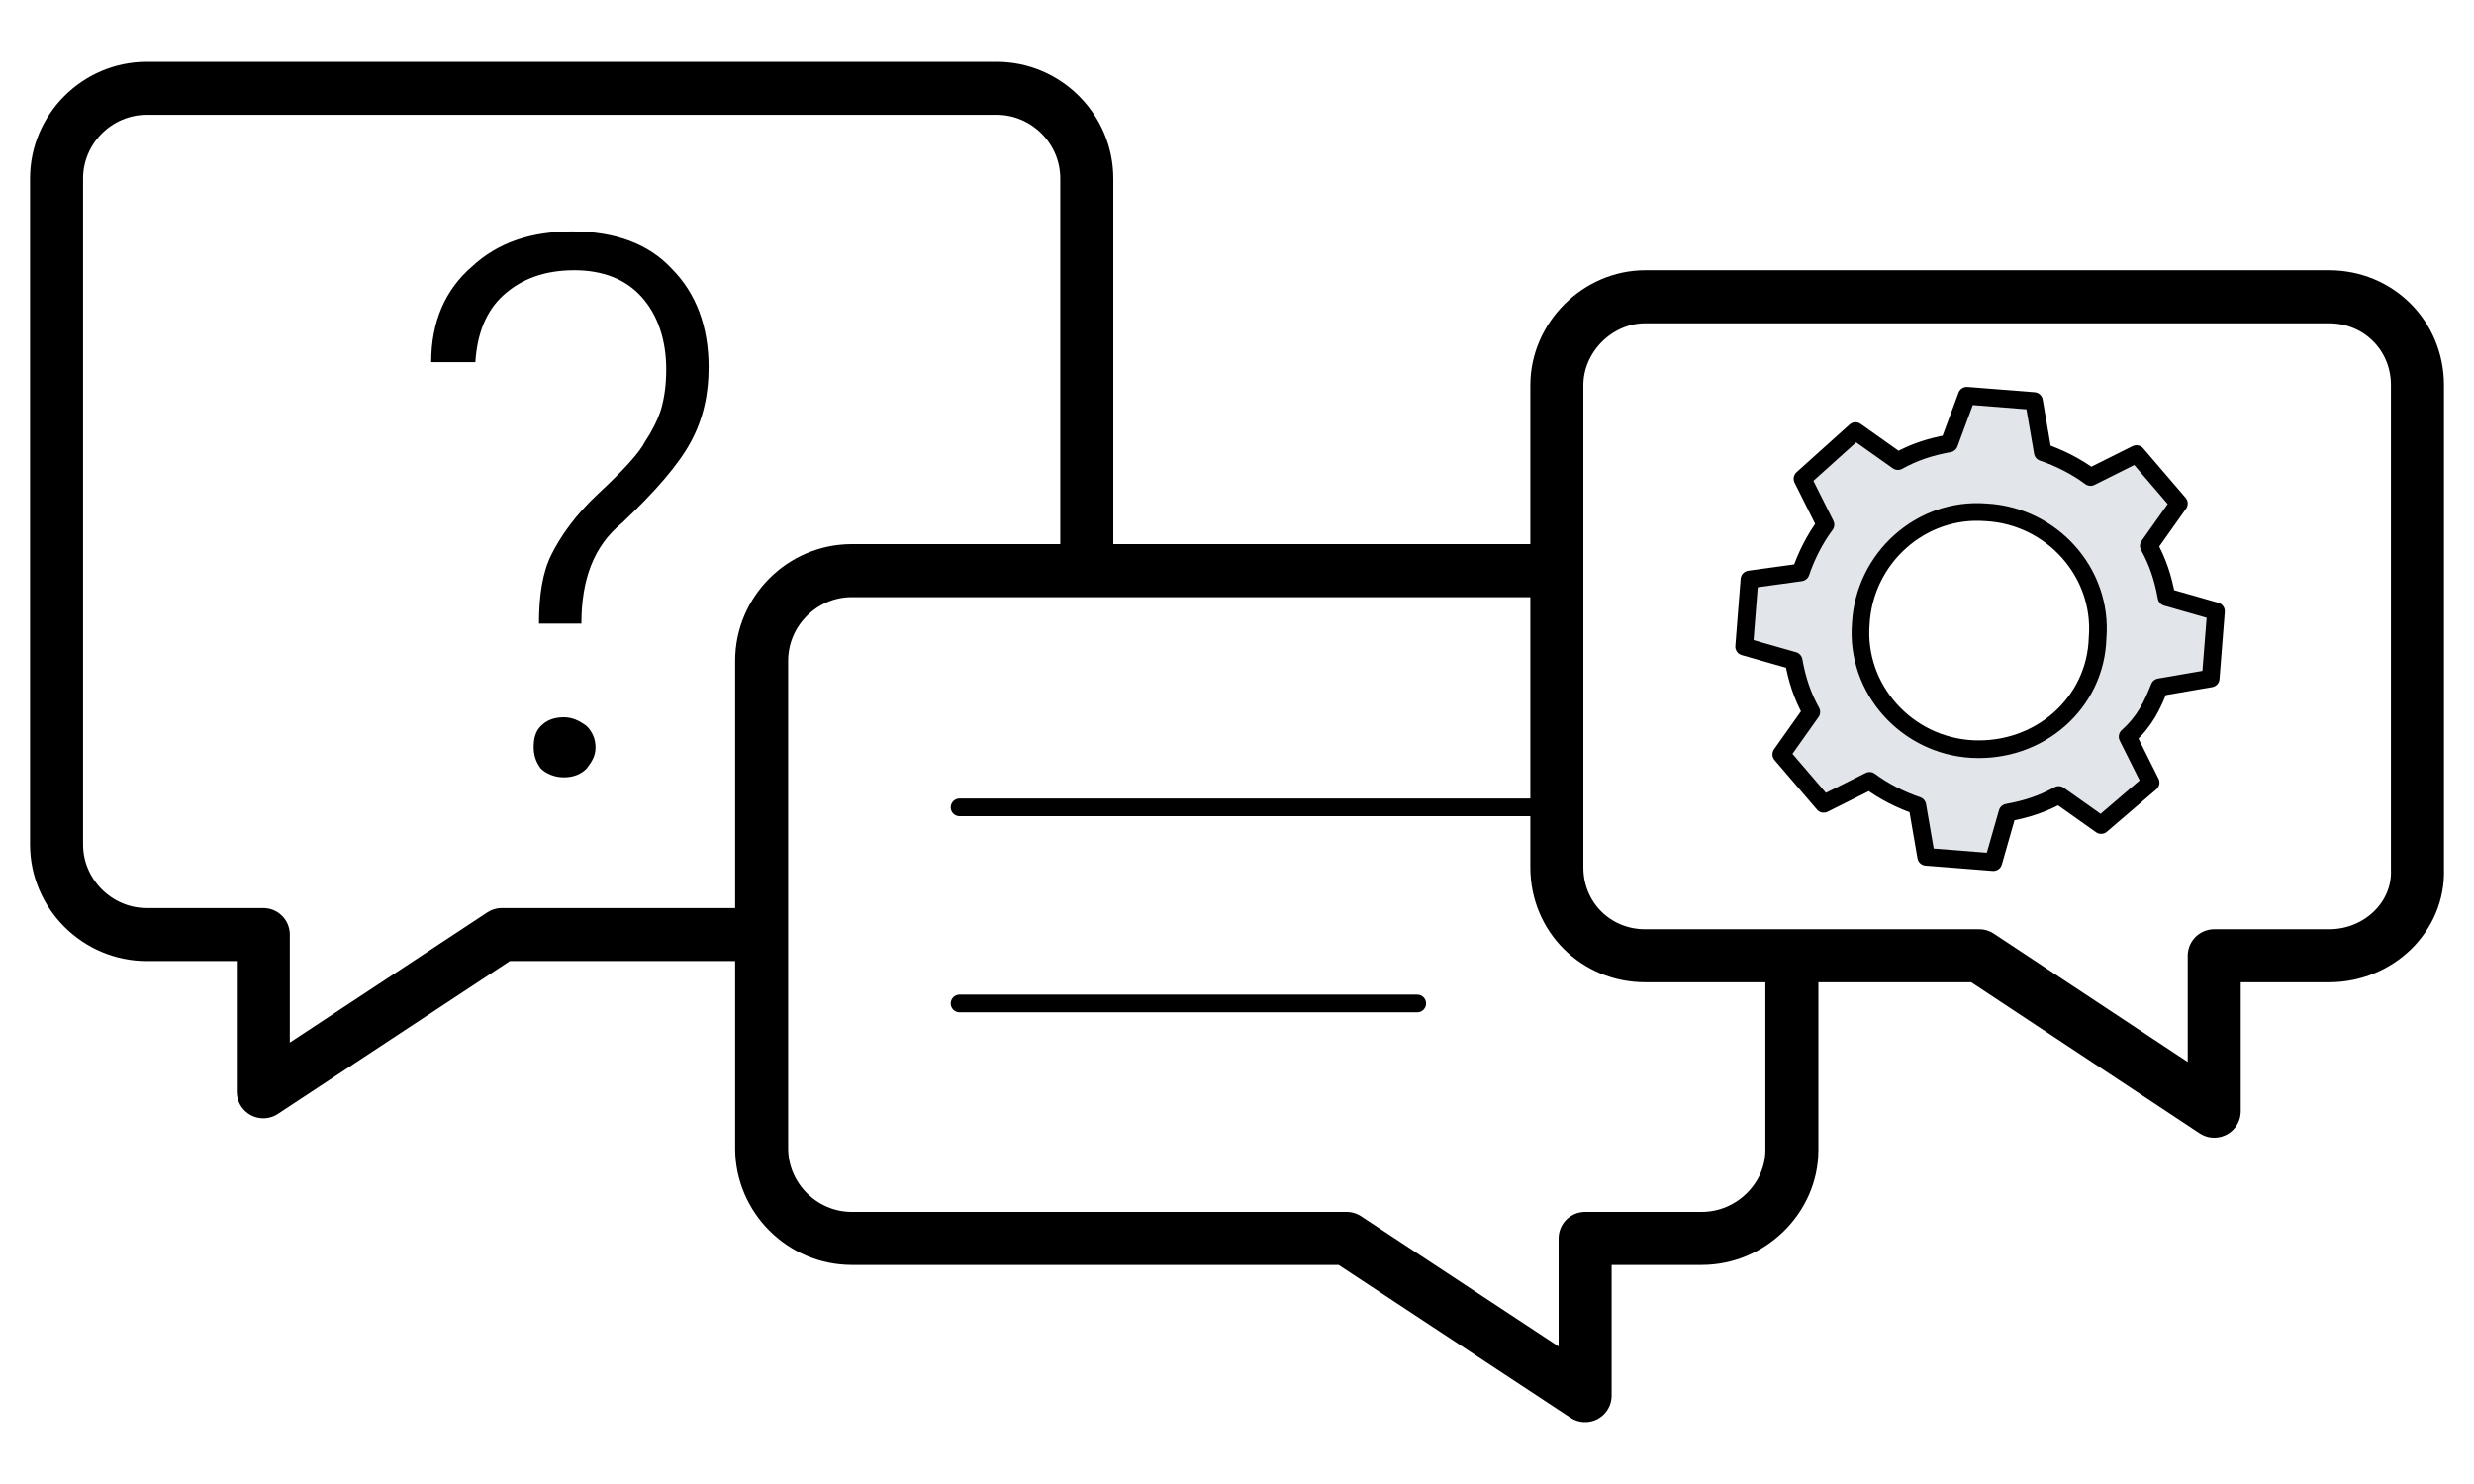 <?xml version="1.0" encoding="utf-8"?>
<!-- Generator: Adobe Illustrator 22.0.1, SVG Export Plug-In . SVG Version: 6.00 Build 0)  -->
<svg version="1.1" id="Layer_1" xmlns="http://www.w3.org/2000/svg" xmlns:xlink="http://www.w3.org/1999/xlink" x="0px" y="0px"
	 viewBox="0 0 140 84" style="enable-background:new 0 0 140 84;" xml:space="preserve">
<style type="text/css">
	.st0{fill:#FFFFFF;}
	.st1{fill:none;stroke:#000000;stroke-width:3;stroke-linejoin:round;stroke-miterlimit:10;}
	.st2{fill:none;stroke:#000000;stroke-width:3;stroke-linecap:round;stroke-linejoin:round;stroke-miterlimit:10;}
	.st3{fill:#FFFFFF;stroke:#000000;stroke-linecap:round;stroke-linejoin:round;stroke-miterlimit:10;}
	.st4{fill:#FFFFFF;stroke:#000000;stroke-width:3;stroke-linecap:round;stroke-linejoin:round;stroke-miterlimit:10;}
	.st5{fill:#E2E5E9;stroke:#000000;stroke-linecap:round;stroke-linejoin:round;stroke-miterlimit:10;}
</style>
<title>icon-kb</title>
<rect class="st0" width="140" height="84"/>
<g>
	<g>
		<path class="st1" d="M61.5,32.3V10.1c0-2.8-2.3-5.1-5.1-5.1H8.3c-2.8,0-5.1,2.3-5.1,5.1v37.7c0,2.8,2.3,5.1,5.1,5.1h6.6v8.9
			l13.5-8.9h14.7"/>
		<g>
			<path d="M30.5,35.3c0-1.6,0.2-2.9,0.7-3.9s1.3-2.2,2.7-3.5s2.3-2.3,2.6-2.9c0.4-0.6,0.7-1.2,0.9-1.8c0.2-0.7,0.3-1.4,0.3-2.3
				c0-1.7-0.5-3.1-1.4-4.1c-0.9-1-2.2-1.5-3.8-1.5c-1.7,0-3,0.5-4,1.4c-1,0.9-1.5,2.2-1.6,3.8h-2.5c0-2.3,0.8-4.1,2.3-5.4
				c1.5-1.4,3.4-2,5.7-2c2.4,0,4.3,0.7,5.6,2.1c1.4,1.4,2.1,3.3,2.1,5.6c0,1.5-0.3,2.9-1,4.2c-0.7,1.3-2,2.8-3.9,4.6
				c-1.6,1.3-2.3,3.2-2.3,5.7H30.5z M30.2,42.3c0-0.5,0.1-0.9,0.4-1.2c0.3-0.3,0.7-0.5,1.3-0.5c0.5,0,0.9,0.2,1.3,0.5
				c0.3,0.3,0.5,0.7,0.5,1.2c0,0.5-0.2,0.8-0.5,1.2c-0.3,0.3-0.7,0.5-1.3,0.5c-0.5,0-1-0.2-1.3-0.5C30.3,43.1,30.2,42.7,30.2,42.3z"
				/>
		</g>
	</g>
	<g>
		<g>
			<path class="st2" d="M96.3,70.1h-6.6V79l-13.5-8.9H48.2c-2.8,0-5.1-2.3-5.1-5.1V37.4c0-2.8,2.3-5.1,5.1-5.1h48.1
				c2.8,0,5.1,2.3,5.1,5.1v27.7C101.4,67.8,99.1,70.1,96.3,70.1z"/>
			<line class="st3" x1="54.3" y1="45.7" x2="90.2" y2="45.7"/>
			<line class="st3" x1="54.3" y1="56.8" x2="80.2" y2="56.8"/>
		</g>
	</g>
	<g>
		<g>
			<g>
				<path class="st4" d="M131.8,54.1h-6.5v8.8L112,54.1H93.1c-2.8,0-5-2.2-5-5V21.8c0-2.7,2.3-5,5-5h38.7c2.8,0,5,2.2,5,5v27.4
					C136.9,51.9,134.6,54.1,131.8,54.1z"/>
			</g>
		</g>
	</g>
	<g>
		<g>
			<path class="st5" d="M122.2,38.9l2.9-0.5l0.3-3.8l-2.8-0.8c-0.2-1.1-0.5-2-1-2.9l1.7-2.4l-2.4-2.8l-2.6,1.3
				c-0.8-0.6-1.8-1.1-2.7-1.4l-0.5-2.9l-3.8-0.3l-1,2.7c-1.1,0.2-2,0.5-2.9,1l-2.4-1.7l-3,2.7l1.3,2.6c-0.6,0.8-1.1,1.8-1.4,2.7
				L99,32.8l-0.3,3.8l2.8,0.8c0.2,1.1,0.5,2,1,2.9l-1.7,2.4l2.4,2.8l2.6-1.3c0.8,0.6,1.8,1.1,2.7,1.4l0.5,2.9l3.8,0.3l0.8-2.8
				c1.1-0.2,2-0.5,2.9-1l2.4,1.7l2.8-2.4l-1.3-2.6C121.4,40.8,121.8,39.9,122.2,38.9z M111.6,42.4c-3.7-0.2-6.6-3.4-6.3-7.1
				c0.2-3.7,3.4-6.6,7.1-6.3c3.7,0.2,6.6,3.4,6.3,7.1C118.6,39.8,115.4,42.6,111.6,42.4z"/>
		</g>
	</g>
</g>
</svg>
